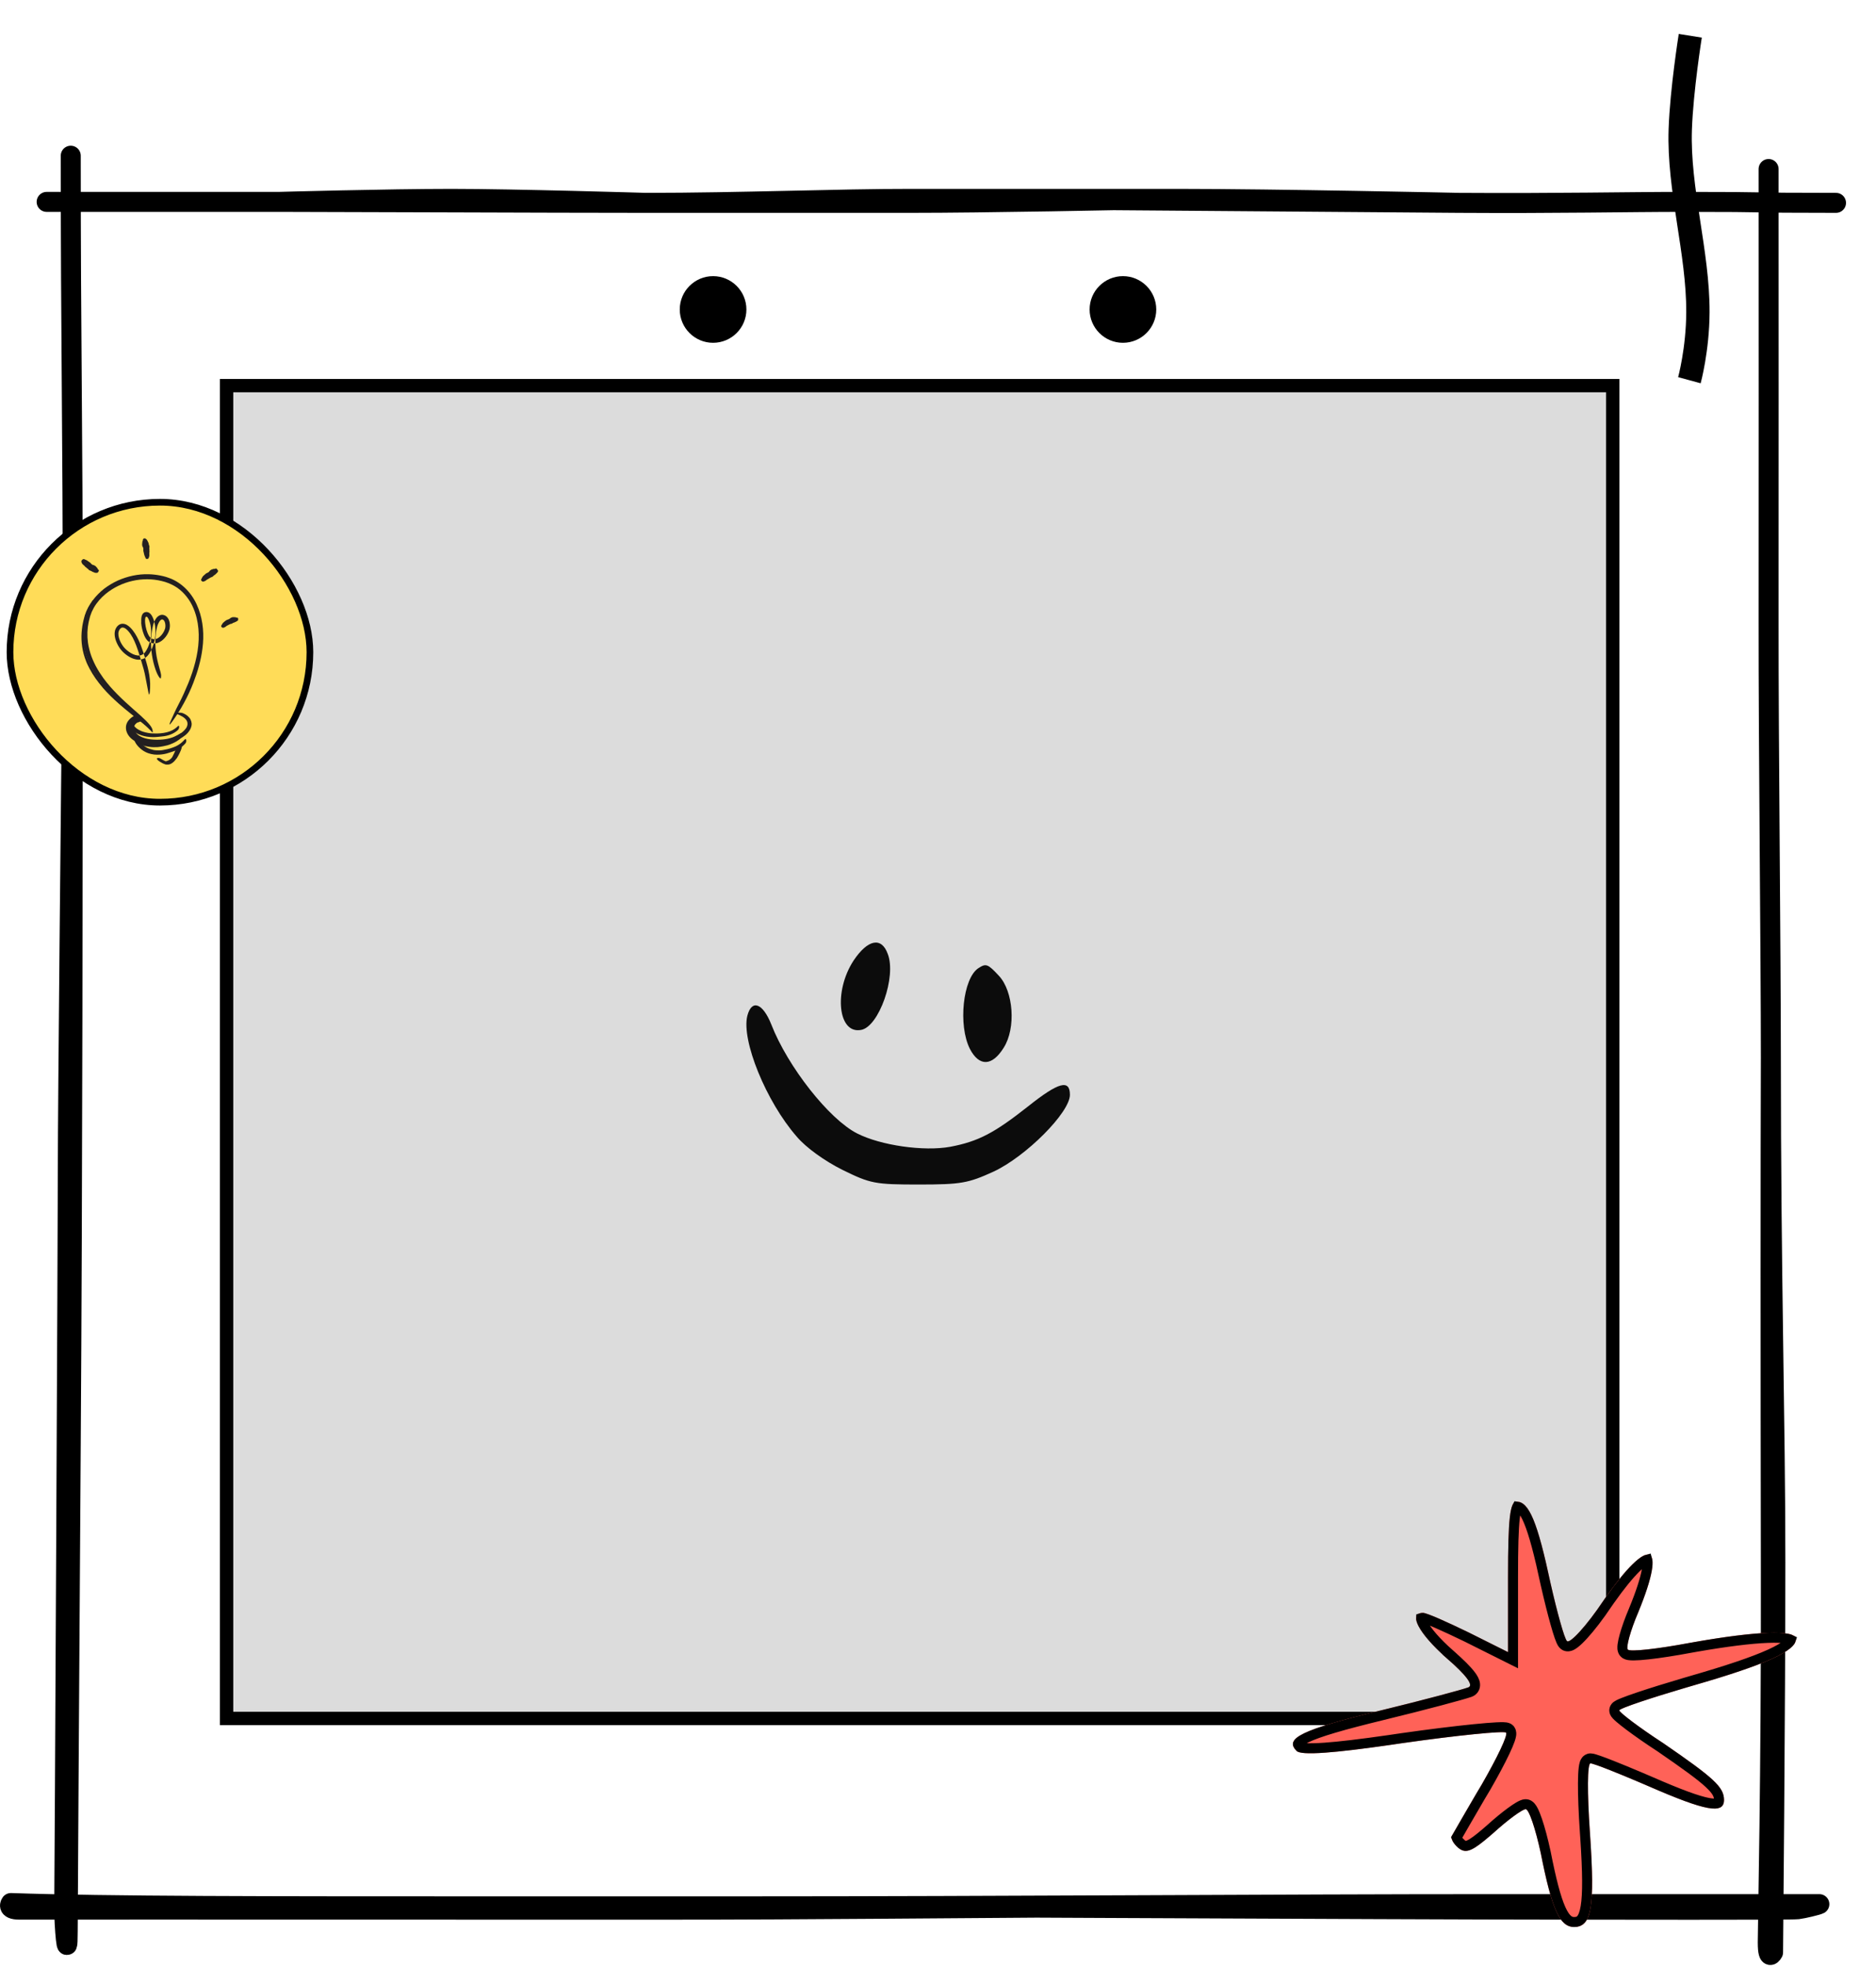<svg width="563" height="590" viewBox="0 0 563 590" fill="none" xmlns="http://www.w3.org/2000/svg">
<g filter="url(#filter0_d_1_938)">
<rect x="29" y="49.73" width="512" height="512" fill="white"/>
<path d="M30.232 36.73C30.232 93.782 30.84 116.711 30.84 177.386M30.84 177.386C30.84 238.06 30.746 348.647 30.232 422.972C29.718 497.298 29.32 569.643 29.32 569.643C29.32 580.141 28.195 567.752 28.277 562.167C28.38 555.184 29.363 356.526 29.363 339.184C29.363 321.841 30.232 233.559 30.84 177.386Z" stroke="black" stroke-width="6" stroke-miterlimit="10" stroke-linecap="round" stroke-linejoin="round"/>
<path d="M455.793 561.46C539.238 561.46 527.583 561.46 555 561.46C554.528 561.734 550.277 562.778 548.523 562.99C546.33 563.254 488.801 563.11 476.523 563.11C434.493 563.11 244.627 562.123 232.201 562.123M455.793 561.46C455.793 561.46 254.533 563.11 222.434 563.11C190.335 563.11 197.927 563.155 130.163 563.11C79.501 563.077 18.92 563.11 14.843 563.11C10.767 563.11 12.271 561.131 12.271 561.131C40.767 562.123 90.359 562.123 155.492 562.123C177.936 562.123 204.189 562.123 232.201 562.123M455.793 561.46C394.791 561.46 308.336 562.123 232.201 562.123" stroke="black" stroke-width="6" stroke-miterlimit="10" stroke-linecap="round" stroke-linejoin="round"/>
<path d="M540.447 307.402C540.447 373.796 541.8 415.57 541.8 458.981C541.8 502.393 541.109 575.937 541.109 575.937C541.109 575.937 539.517 579.036 539.517 572.98C539.517 566.924 540.558 523.87 540.447 461.996C540.335 400.122 540.34 335.287 540.447 307.402ZM540.447 307.402C540.446 276.103 539.724 212.171 539.767 176.594C539.814 136.701 539.767 79.251 539.767 40.73" stroke="black" stroke-width="6" stroke-miterlimit="10" stroke-linecap="round" stroke-linejoin="round"/>
<path d="M23 50.592C52.219 50.592 77.713 50.592 92.744 50.592M92.744 50.592C107.775 50.592 174.513 50.884 202.772 50.884M92.744 50.592C92.744 50.592 125.34 49.685 144.451 49.685C163.562 49.685 202.772 50.884 202.772 50.884M560 50.884C530.093 50.884 543.921 50.592 514.217 50.592C497.285 50.592 476.571 51.078 446.877 50.884M282.314 49.685C302.864 49.713 410.276 50.644 446.877 50.884M282.314 49.685C261.061 49.656 231.03 50.884 202.772 50.884M282.314 49.685C282.314 49.685 333.843 49.685 362.703 49.685M446.877 50.884C446.877 50.884 391.563 49.685 362.703 49.685M202.772 50.884C220.092 50.884 260.25 50.884 282.314 50.884C304.378 50.884 345.1 50.084 362.703 49.685" stroke="black" stroke-width="6" stroke-miterlimit="10" stroke-linecap="round" stroke-linejoin="round"/>
<rect x="77" y="105.73" width="416" height="400" fill="#494848" fill-opacity="0.19" stroke="black" stroke-width="4"/>
<g filter="url(#filter1_d_1_938)">
<rect x="10" y="136.73" width="90.011" height="90.011" rx="45.006" fill="#FFDC58" stroke="black" stroke-width="2"/>
<path fill-rule="evenodd" clip-rule="evenodd" d="M53.798 209.295C53.797 209.286 53.79 209.279 53.781 209.279C52.61 209.25 51.412 209.136 50.233 208.805C49.803 208.684 49.362 208.566 48.948 208.366C48.219 208.019 47.541 207.522 47.008 206.906C46.739 206.593 46.508 206.28 46.302 205.909C46.085 205.537 45.959 205.107 45.909 204.675C45.858 204.29 45.899 203.894 45.993 203.52C46.096 203.145 46.279 202.804 46.492 202.492C47.065 201.706 48.035 201.235 48.941 201.322C49.225 201.34 49.184 201.486 49.002 201.709C48.808 201.906 48.545 202.308 48.254 202.528C47.974 202.718 47.811 203.005 47.63 203.222C47.463 203.458 47.355 203.718 47.308 203.983C47.236 204.242 47.223 204.522 47.278 204.812C47.336 205.101 47.479 205.389 47.674 205.729C47.912 206.106 48.239 206.435 48.616 206.702C49.001 206.964 49.429 207.166 49.871 207.343C50.849 207.731 51.948 207.9 53.058 207.97C53.744 208.009 54.44 208.019 55.126 207.98C56.166 207.919 57.214 207.79 58.2 207.485C58.972 207.269 59.687 206.939 60.369 206.564C60.52 206.482 60.662 206.392 60.81 206.304C61.359 205.978 61.566 205.919 61.816 206.009C61.871 206.029 61.935 206.04 61.98 206.065C62.121 206.135 62.017 206.451 61.637 206.812C61.071 207.338 60.409 207.804 59.689 208.178C59.329 208.362 58.958 208.541 58.573 208.678C58.184 208.801 57.787 208.904 57.387 208.985C56.207 209.234 55 209.313 53.815 209.312C53.806 209.312 53.798 209.305 53.798 209.295Z" fill="#231F20"/>
<path fill-rule="evenodd" clip-rule="evenodd" d="M57.006 209.737C57.004 209.733 57 209.73 56.995 209.731C56.36 209.899 55.715 210.019 55.067 210.118C54.828 210.151 54.593 210.182 54.353 210.214C53.508 210.275 52.657 210.256 51.819 210.139C51.446 210.09 51.075 210.024 50.708 209.946C50.243 209.829 49.754 209.709 49.358 209.403C49.231 209.314 49.331 209.199 49.511 209.128C49.694 209.054 49.93 209.036 50.166 209.111C50.992 209.421 51.897 209.56 52.825 209.642C53.384 209.684 53.967 209.622 54.535 209.54C55.163 209.469 55.786 209.339 56.403 209.185C56.784 209.094 57.157 208.97 57.532 208.854L58.375 208.555C58.65 208.443 58.924 208.324 59.193 208.202C59.606 207.998 59.99 207.757 60.39 207.542L60.648 207.391C60.977 207.213 61.108 207.199 61.236 207.253C61.265 207.266 61.299 207.275 61.322 207.291C61.395 207.343 61.303 207.486 61.088 207.673C60.456 208.237 59.693 208.7 58.879 209.063C58.285 209.348 57.656 209.567 57.017 209.743C57.012 209.744 57.008 209.742 57.006 209.737Z" fill="#231F20"/>
<path fill-rule="evenodd" clip-rule="evenodd" d="M58.237 213.732C58.242 213.736 58.249 213.736 58.254 213.732C58.452 213.56 58.623 213.318 58.779 213.065C58.84 212.974 58.862 212.857 58.92 212.76C59.115 212.408 59.287 212.027 59.458 211.633C59.54 211.461 59.6 211.278 59.667 211.095C59.758 210.863 59.816 210.599 60.077 210.41C60.152 210.351 60.238 210.468 60.316 210.61C60.391 210.76 60.481 210.884 60.458 211.005C60.345 211.394 60.295 211.899 60.015 212.336C59.863 212.602 59.801 212.918 59.666 213.209C59.522 213.53 59.329 213.839 59.114 214.133C58.958 214.302 58.822 214.481 58.633 214.622C58.498 214.732 58.353 214.829 58.199 214.912L58.196 214.913C58.047 215.009 57.879 215.058 57.716 215.119C57.591 215.177 57.466 215.216 57.336 215.252C57.209 215.286 57.075 215.347 56.943 215.357C56.885 215.365 56.828 215.366 56.769 215.361C56.55 215.334 56.486 215.268 56.47 215.048C56.466 215.002 56.459 214.956 56.459 214.914C56.46 214.781 56.559 214.614 56.685 214.553C57.074 214.361 57.363 214.297 57.646 214.159C57.832 214.037 58.045 213.935 58.22 213.734C58.224 213.729 58.232 213.728 58.237 213.732Z" fill="#231F20"/>
<path fill-rule="evenodd" clip-rule="evenodd" d="M48.462 202.776C48.456 202.769 48.447 202.766 48.438 202.77C48.286 202.833 48.107 202.903 47.952 203.023C47.895 203.068 47.86 203.133 47.803 203.18C47.594 203.343 47.389 203.535 47.237 203.761C47.181 203.86 47.146 203.978 47.153 204.08C47.149 204.227 47.201 204.305 47.093 204.417C47.055 204.455 46.815 204.568 46.547 204.596C46.288 204.64 45.95 204.516 45.923 204.345C45.853 204.038 45.913 203.769 46.007 203.545C46.098 203.316 46.238 203.127 46.407 202.968C46.614 202.786 46.705 202.536 46.886 202.342C47.086 202.135 47.307 201.949 47.559 201.796C47.707 201.697 47.883 201.63 48.048 201.556C48.308 201.448 48.592 201.401 48.873 201.379C48.876 201.379 48.88 201.379 48.883 201.379C48.997 201.377 49.113 201.349 49.232 201.344C49.348 201.35 49.471 201.356 49.593 201.376C49.649 201.38 49.69 201.41 49.735 201.438C49.89 201.561 49.894 201.669 49.783 201.891C49.757 201.942 49.734 201.992 49.705 202.039C49.609 202.195 49.466 202.306 49.354 202.365C49.009 202.56 48.991 202.618 48.844 202.652C48.753 202.672 48.622 202.712 48.487 202.782C48.478 202.787 48.467 202.784 48.462 202.776Z" fill="#231F20"/>
<path fill-rule="evenodd" clip-rule="evenodd" d="M37.784 192.322C37.787 192.318 37.787 192.313 37.784 192.309C36.297 190.584 34.957 188.715 33.885 186.691C33.678 186.327 33.498 185.949 33.322 185.57C33.135 185.195 32.966 184.812 32.822 184.418C31.726 181.677 31.277 178.683 31.496 175.757C31.532 175.106 31.64 174.46 31.718 173.815C31.858 173.179 31.935 172.53 32.119 171.911C32.485 170.301 33.11 168.701 34.08 167.35C34.384 166.93 34.411 167.038 34.264 167.454C34.109 167.87 33.851 168.623 33.508 169.477C33.356 169.857 33.221 170.244 33.102 170.635C32.98 171.023 32.898 171.432 32.783 171.826C32.669 172.223 32.568 172.621 32.5 173.028C32.429 173.433 32.322 173.833 32.279 174.243C32.019 175.87 32 177.532 32.158 179.182C32.347 181.162 32.964 183.17 33.824 185.015C34.76 187.052 35.958 188.976 37.368 190.741C38.224 191.836 39.149 192.88 40.123 193.876C41.591 195.393 43.166 196.823 44.771 198.178C46.02 199.231 47.291 200.207 48.547 201.231C48.822 201.459 49.1 201.672 49.368 201.913C50.373 202.796 50.645 203.139 50.745 203.446C50.768 203.515 50.808 203.597 50.814 203.644C50.83 203.806 50.381 203.495 49.631 202.884C47.389 201.09 44.963 199.231 42.656 197.192C40.948 195.678 39.29 194.077 37.784 192.335C37.781 192.331 37.781 192.326 37.784 192.322Z" fill="#231F20"/>
<path fill-rule="evenodd" clip-rule="evenodd" d="M34.808 166.169C34.818 166.174 34.83 166.171 34.837 166.162C35.813 164.861 36.962 163.716 38.214 162.711C39.501 161.742 40.879 160.908 42.334 160.239C45.255 158.941 48.443 158.234 51.654 158.334C52.825 158.37 53.994 158.505 55.124 158.73C55.693 158.842 56.261 158.978 56.824 159.144C57.386 159.307 57.936 159.545 58.49 159.748C60.407 160.586 62.113 161.877 63.473 163.435C64.84 164.993 65.87 166.808 66.576 168.717C68.011 172.539 68.286 176.688 67.752 180.652C67.538 182.418 67.162 184.161 66.699 185.87C66.25 187.586 65.662 189.253 65.036 190.89C64.23 192.994 63.263 195.037 62.184 197.015C61.114 198.997 59.898 200.896 58.578 202.709C57.751 203.837 57.709 203.575 58.177 202.473C58.416 201.927 58.755 201.153 59.187 200.241C59.603 199.32 60.119 198.264 60.709 197.138C61.759 195.143 62.659 193.079 63.52 191.01C64.363 188.932 65.083 186.808 65.626 184.642C66.723 180.321 67.062 175.78 66.017 171.447C65.699 170.16 65.252 168.891 64.662 167.685C64.071 166.479 63.304 165.359 62.41 164.361C61.512 163.367 60.475 162.489 59.305 161.84C58.136 161.19 56.894 160.692 55.571 160.385C49.783 158.937 43.331 160.443 38.696 164.249C37.279 165.422 36.047 166.824 35.143 168.418C34.94 168.827 34.723 169.232 34.529 169.645L34.054 170.931C33.816 171.826 33.569 172.722 33.448 173.642L33.362 174.162L33.318 174.686L33.235 175.736L33.242 176.79L33.248 177.317L33.297 177.842C33.381 179.248 33.705 180.63 34.104 181.981C34.512 183.334 35.101 184.627 35.741 185.887C36.411 187.133 37.171 188.33 37.997 189.477C40.595 193.038 43.793 195.997 47.072 198.893C47.797 199.532 48.519 200.142 49.241 200.806C51.922 203.24 52.651 204.308 52.791 205.174C52.821 205.371 52.854 205.619 52.838 205.732C52.822 205.83 52.761 205.82 52.656 205.733C52.547 205.644 52.433 205.473 52.201 205.253C51.773 204.807 51.063 204.112 50.081 203.25C47.135 200.721 43.966 198.15 41.067 195.175C38.173 192.211 35.465 188.839 33.685 184.878C33.022 183.413 32.525 181.863 32.181 180.276C31.829 178.686 31.74 177.042 31.79 175.414C31.851 173.779 32.175 172.174 32.599 170.608C33.09 169.023 33.836 167.526 34.779 166.178C34.785 166.168 34.797 166.165 34.808 166.169Z" fill="#231F20"/>
<path fill-rule="evenodd" clip-rule="evenodd" d="M50.9 208.264C50.899 208.273 50.906 208.282 50.915 208.283C52.495 208.57 54.174 208.522 55.821 208.254C56.42 208.149 57.027 207.982 57.607 207.855C58.584 207.602 59.579 207.137 60.488 206.597C61.394 206.05 62.24 205.379 62.829 204.564C63.326 203.829 63.442 202.948 63.001 202.226C62.727 201.768 62.267 201.39 61.771 201.08C61.264 200.782 60.724 200.51 60.15 200.305C59.793 200.185 59.846 200.068 60.214 199.964C60.568 199.883 61.297 199.769 62.04 200.101C62.688 200.39 63.327 200.783 63.844 201.415C63.976 201.567 64.082 201.74 64.173 201.925C64.367 202.316 64.491 202.742 64.526 203.178C64.531 203.395 64.494 203.608 64.472 203.823C64.307 204.663 63.87 205.33 63.397 205.883C62.919 206.443 62.357 206.865 61.779 207.247C61.085 207.697 60.366 208.103 59.613 208.464C59.236 208.645 58.85 208.811 58.449 208.954C58.25 209.03 58.035 209.084 57.83 209.148L57.231 209.279C55.486 209.667 53.676 209.871 51.866 209.718C50.754 209.621 49.647 209.388 48.593 208.98C47.798 208.662 47.047 208.212 46.387 207.641C45.736 207.061 45.204 206.312 44.941 205.442C44.751 204.769 44.722 204.012 44.952 203.324C45.188 202.639 45.63 202.049 46.157 201.597C46.389 201.396 46.625 201.212 46.889 201.058C47.377 200.77 47.743 200.685 48 200.652C48.263 200.632 48.432 200.691 48.584 200.816C48.653 200.872 48.735 200.921 48.779 200.979C48.93 201.181 48.58 201.472 48.004 201.836C47.145 202.364 46.423 203.096 46.226 203.877C46.107 204.266 46.128 204.65 46.22 205.056C46.331 205.462 46.569 205.858 46.859 206.228C47.782 207.317 49.31 207.973 50.885 208.245C50.895 208.246 50.901 208.255 50.9 208.264Z" fill="#231F20"/>
<path fill-rule="evenodd" clip-rule="evenodd" d="M49.243 205.324C49.241 205.332 49.245 205.341 49.252 205.344C50.128 205.709 51.101 205.947 52.096 206.064C52.462 206.109 52.831 206.103 53.2 206.117C54.502 206.174 55.833 206.078 57.108 205.753C57.672 205.607 58.227 205.408 58.734 205.147C59.388 204.805 59.957 204.363 60.462 203.873C60.622 203.721 60.741 203.808 60.764 204.077C60.8 204.352 60.687 204.828 60.315 205.167C58.995 206.315 57.363 206.85 55.738 207.009C54.764 207.102 53.76 207.251 52.759 207.223C51.661 207.19 50.558 207.047 49.495 206.704C48.843 206.494 48.205 206.213 47.617 205.834C47.173 205.543 46.759 205.191 46.419 204.767C46.259 204.546 46.1 204.326 45.981 204.079C45.845 203.858 45.745 203.505 45.752 203.206C45.758 202.719 45.944 202.287 46.182 201.926C46.424 201.565 46.728 201.259 47.078 201.01C47.229 200.897 47.387 200.797 47.561 200.712C48.225 200.416 48.529 200.531 48.678 200.793C48.713 200.854 48.755 200.912 48.772 200.972C48.819 201.174 48.604 201.359 48.284 201.535C47.797 201.791 47.338 202.212 47.089 202.647C46.964 202.862 46.909 203.072 46.922 203.211C46.923 203.283 46.945 203.338 46.973 203.397C47.007 203.469 47.1 203.619 47.157 203.728C47.591 204.407 48.353 204.949 49.234 205.304C49.242 205.307 49.246 205.316 49.243 205.324Z" fill="#231F20"/>
<path fill-rule="evenodd" clip-rule="evenodd" d="M52.818 211.012C52.817 211.022 52.823 211.03 52.832 211.033C53.647 211.222 54.534 211.25 55.417 211.171C55.744 211.148 56.061 211.057 56.386 211.004C57.534 210.817 58.668 210.459 59.754 209.984C60.23 209.762 60.686 209.491 61.099 209.182C61.644 208.792 62.078 208.309 62.526 207.86C62.677 207.724 62.812 207.808 62.876 208.066C62.906 208.193 62.931 208.38 62.893 208.574C62.849 208.753 62.762 208.952 62.624 209.129C61.589 210.283 60.301 211.11 58.874 211.546C58.019 211.791 57.168 212.147 56.267 212.303C55.283 212.482 54.269 212.544 53.258 212.443C52.637 212.377 52.013 212.23 51.427 212.022C50.54 211.696 49.702 211.196 49.007 210.544C48.464 210.046 47.965 209.485 47.606 208.827C47.533 208.68 47.461 208.536 47.4 208.382C47.22 207.796 47.322 207.572 47.569 207.39C47.625 207.348 47.676 207.3 47.73 207.272C47.904 207.181 48.167 207.356 48.396 207.675C48.732 208.15 49.025 208.599 49.359 209.01C49.694 209.419 50.089 209.772 50.536 210.071C51.19 210.51 51.999 210.831 52.803 210.992C52.813 210.994 52.819 211.003 52.818 211.012Z" fill="#231F20"/>
<path fill-rule="evenodd" clip-rule="evenodd" d="M49.378 172.873C49.387 172.871 49.392 172.863 49.392 172.854C49.37 172.548 49.369 172.233 49.386 171.911L49.422 171.407L49.483 171.043C49.518 170.912 49.565 170.785 49.605 170.656C49.778 170.136 50.182 169.798 50.661 169.699C51.145 169.603 51.649 169.769 52.037 170.122C52.131 170.214 52.229 170.308 52.307 170.412C52.393 170.516 52.475 170.617 52.511 170.685C52.609 170.839 52.688 170.991 52.762 171.143C52.91 171.445 53.024 171.743 53.126 172.04C53.318 172.64 53.479 173.261 53.552 173.878C53.858 176.346 53.487 178.834 52.407 181.069C52.209 181.476 51.977 181.87 51.721 182.252C51.591 182.444 51.417 182.638 51.264 182.828C51.082 183.003 50.897 183.181 50.688 183.332C49.837 183.948 48.697 184.111 47.763 183.889C46.923 183.717 46.178 183.361 45.502 182.936C44.825 182.505 44.216 182.005 43.666 181.423C43.106 180.823 42.672 180.164 42.306 179.463C41.945 178.763 41.648 178.022 41.498 177.221C41.352 176.43 41.325 175.542 41.712 174.719C41.896 174.32 42.148 173.961 42.515 173.659C42.874 173.357 43.377 173.181 43.853 173.196C44.821 173.228 45.549 173.811 46.099 174.343C46.666 174.895 47.136 175.522 47.546 176.173C48.997 178.494 49.807 181.098 50.577 183.598C51.08 185.212 51.521 186.87 51.802 188.564C51.934 189.412 52.035 190.267 52.062 191.127C52.088 191.986 52.044 192.845 51.963 193.695C51.834 194.756 51.677 194.586 51.512 193.694C51.421 193.218 51.302 192.6 51.164 191.882C51 191.142 50.836 190.289 50.678 189.36C50.397 187.713 49.928 186.1 49.425 184.476C48.935 182.834 48.446 181.202 47.852 179.647C47.256 178.098 46.532 176.578 45.488 175.399C45.23 175.106 44.94 174.827 44.666 174.64C44.383 174.453 44.08 174.337 43.824 174.338C43.566 174.331 43.342 174.423 43.124 174.633C42.907 174.844 42.722 175.161 42.629 175.467C42.387 176.244 42.573 177.24 42.94 178.138C43.305 179.043 43.851 179.927 44.516 180.622C45.211 181.325 46.047 181.931 46.933 182.333C47.814 182.714 48.788 182.896 49.549 182.54C49.97 182.357 50.332 182.035 50.631 181.631C50.935 181.191 51.204 180.712 51.426 180.21C51.859 179.199 52.147 178.109 52.27 177.001C52.404 175.893 52.376 174.766 52.18 173.682C52.069 173.146 51.923 172.617 51.716 172.111C51.613 171.861 51.497 171.623 51.366 171.417C51.257 171.247 51.202 171.181 51.074 171.108C50.924 171.023 50.735 171.113 50.675 171.27C50.642 171.343 50.614 171.426 50.602 171.501C50.575 171.626 50.545 171.807 50.539 171.965C50.507 172.628 50.582 173.325 50.711 174.004C50.843 174.683 51.03 175.357 51.293 175.989C51.549 176.604 51.898 177.25 52.343 177.558C52.712 177.784 53.167 177.894 53.604 177.812C54.047 177.737 54.481 177.5 54.862 177.187C55.62 176.555 56.228 175.651 56.519 174.712C56.662 174.268 56.666 173.757 56.602 173.273C56.533 172.796 56.359 172.321 56.073 172.078C55.778 171.833 55.483 171.836 55.172 172.131C54.859 172.431 54.603 172.885 54.41 173.348C54.251 173.711 54.159 174.08 54.067 174.488C53.965 174.883 53.896 175.286 53.83 175.688C53.712 176.494 53.64 177.305 53.623 178.117C53.586 179.741 53.709 181.363 53.991 182.963C54.115 183.668 54.27 184.351 54.446 185.048C54.767 186.344 55.043 187.176 55.193 187.779C55.349 188.379 55.374 188.753 55.329 189.089C55.307 189.242 55.305 189.435 55.267 189.537C55.167 189.878 54.397 188.978 53.707 187.037C52.708 184.165 52.208 181.021 52.345 177.818C52.388 177.019 52.463 176.215 52.597 175.414C52.673 175.016 52.718 174.611 52.814 174.212L52.946 173.605C53.004 173.375 53.072 173.169 53.148 172.958C53.304 172.541 53.489 172.131 53.76 171.716C54.031 171.32 54.393 170.834 55.181 170.572C55.556 170.487 55.974 170.479 56.328 170.651C56.701 170.773 56.967 171.002 57.184 171.243C57.615 171.736 57.776 172.254 57.887 172.737C58.024 173.465 58.042 174.132 57.857 174.902C57.663 175.603 57.355 176.2 56.982 176.757C56.606 177.309 56.157 177.815 55.602 178.244C55.05 178.665 54.361 179.026 53.547 179.09C53.349 179.12 53.138 179.084 52.936 179.075C52.734 179.049 52.538 178.985 52.342 178.934C52.158 178.86 51.981 178.772 51.804 178.684C51.605 178.568 51.434 178.427 51.29 178.287C50.743 177.715 50.462 177.12 50.212 176.528C49.743 175.343 49.463 174.15 49.365 172.893C49.365 172.884 49.37 172.876 49.378 172.873Z" fill="#231F20"/>
<path fill-rule="evenodd" clip-rule="evenodd" d="M74.022 174.371C74.008 174.48 73.864 174.432 73.641 174.3C73.57 174.258 73.401 174.085 73.396 174.042C73.384 173.959 73.375 173.876 73.38 173.805C73.38 173.762 73.662 173.311 73.762 173.153C73.856 172.998 73.978 172.873 74.111 172.761C74.375 172.526 74.658 172.308 74.957 172.109C75.024 172.066 75.098 172.034 75.178 172.014C75.455 171.949 75.694 171.826 75.93 171.683C75.97 171.66 76.016 171.648 76.038 171.589C76.068 171.481 76.778 171.199 76.886 171.212C77.146 171.223 77.393 171.21 77.645 171.241C77.68 171.246 77.713 171.22 77.754 171.27C77.846 171.384 77.913 171.353 77.987 171.353C78.089 171.351 78.192 171.362 78.295 171.396C78.346 171.412 78.4 171.479 78.451 171.531C78.497 171.578 78.485 171.764 78.473 171.785C78.436 171.847 78.475 171.931 78.484 172.007C78.491 172.06 78.476 172.11 78.438 172.148C78.399 172.187 78.341 172.241 78.28 172.295C78.103 172.451 77.868 172.579 77.648 172.665C77.475 172.733 77.3 172.815 77.267 172.841C77.195 172.89 77.098 172.858 77.021 172.901C76.986 172.92 76.947 172.943 76.906 172.967C76.713 173.081 76.518 173.272 76.298 173.226C76.289 173.224 76.279 173.222 76.27 173.219C76.239 173.211 76.221 173.228 76.201 173.24C76.03 173.347 75.835 173.411 75.645 173.495C75.55 173.541 75.468 173.608 75.381 173.666C75.365 173.676 75.34 173.675 75.32 173.68C75.296 173.686 75.267 173.688 75.248 173.703C75.046 173.848 74.806 173.954 74.636 174.146C74.595 174.186 74.303 174.279 74.261 174.335C74.237 174.365 74.028 174.326 74.022 174.371Z" fill="#231F20"/>
<path fill-rule="evenodd" clip-rule="evenodd" d="M68.032 160.518C68.017 160.63 67.865 160.579 67.632 160.445C67.558 160.402 67.383 160.224 67.376 160.18C67.363 160.093 67.352 160.007 67.354 159.932C67.354 159.887 67.624 159.405 67.715 159.23C67.801 159.062 67.918 158.925 68.045 158.801C68.304 158.549 68.581 158.318 68.856 158.097C68.917 158.048 68.988 158.011 69.066 157.989C69.335 157.909 69.55 157.76 69.744 157.585C69.776 157.556 69.817 157.538 69.822 157.471C69.833 157.362 70.385 156.952 70.475 156.932C70.707 156.883 70.916 156.801 71.136 156.732C71.169 156.724 71.184 156.689 71.245 156.722C71.387 156.801 71.427 156.742 71.49 156.712C71.576 156.669 71.665 156.631 71.77 156.612C71.822 156.602 71.909 156.636 71.985 156.658C72.055 156.677 72.167 156.852 72.17 156.879C72.177 156.957 72.266 157.011 72.323 157.076C72.343 157.098 72.368 157.126 72.381 157.146C72.675 157.539 71.944 158.093 71.587 158.429C71.524 158.489 71.477 158.534 71.462 158.552C71.43 158.591 71.369 158.591 71.317 158.602C71.292 158.609 70.809 159.065 70.788 159.074C70.666 159.134 70.584 159.25 70.405 159.222C70.37 159.217 70.351 159.236 70.331 159.253C70.154 159.394 69.943 159.481 69.743 159.584C69.642 159.637 69.561 159.716 69.469 159.78C69.452 159.793 69.425 159.79 69.404 159.797C69.378 159.804 69.347 159.806 69.327 159.823C69.127 159.997 68.863 160.092 68.686 160.295C68.643 160.336 68.329 160.426 68.285 160.484C68.259 160.514 68.038 160.472 68.032 160.518Z" fill="#231F20"/>
<path fill-rule="evenodd" clip-rule="evenodd" d="M59.981 213.647C59.974 213.644 59.966 213.646 59.962 213.652C59.635 214.118 59.246 214.587 58.73 214.953C58.535 215.078 58.351 215.228 58.125 215.306C57.736 215.467 57.279 215.508 56.883 215.445C56.482 215.384 56.118 215.248 55.792 215.071C55.503 214.916 55.223 214.756 54.957 214.584C54.788 214.47 54.615 214.362 54.459 214.233C54.31 214.096 54.183 213.933 54.078 213.755C54.014 213.642 54.132 213.55 54.323 213.496C54.75 213.383 55.155 213.631 55.531 213.863C55.948 214.122 56.367 214.339 56.783 214.5C57.165 214.637 57.524 214.532 57.873 214.339C58.254 214.132 58.593 213.79 58.885 213.384C59.069 213.137 59.232 212.862 59.389 212.583C59.621 212.154 59.855 211.711 60.058 211.254C60.212 210.897 60.317 210.516 60.486 210.152C60.523 210.072 60.552 209.988 60.596 209.91C60.778 209.63 60.924 209.597 61.186 209.704C61.242 209.727 61.297 209.742 61.342 209.765C61.478 209.829 61.606 210.08 61.554 210.297C61.407 210.948 61.136 211.556 60.811 212.199C60.575 212.673 60.309 213.157 60 213.643C59.996 213.649 59.987 213.651 59.981 213.647Z" fill="#231F20"/>
<path fill-rule="evenodd" clip-rule="evenodd" d="M51.58 153.47C51.649 153.568 51.514 153.657 51.271 153.738C51.193 153.764 50.956 153.768 50.919 153.741C50.85 153.689 50.78 153.637 50.728 153.583C50.7 153.549 50.51 153.024 50.418 152.852C50.336 152.684 50.292 152.514 50.256 152.344C50.184 151.998 50.078 151.659 50.017 151.316C50.002 151.24 50.004 151.162 50.017 151.082C50.068 150.805 50.02 150.541 49.932 150.285C49.917 150.242 49.916 150.195 49.853 150.163C49.829 150.152 49.802 150.107 49.774 150.043C49.571 149.574 49.67 149.047 49.735 148.54C49.739 148.503 49.712 148.472 49.766 148.428C49.89 148.323 49.846 148.257 49.855 148.178C49.856 148.151 49.858 148.123 49.86 148.095C49.873 147.928 49.961 147.785 50.061 147.651C50.105 147.593 50.231 147.586 50.254 147.597C50.312 147.631 50.371 147.577 50.425 147.559C50.443 147.552 50.468 147.544 50.485 147.542C50.514 147.537 50.664 147.633 50.816 147.746C51.069 147.932 51.231 148.217 51.357 148.504C51.454 148.725 51.559 148.956 51.587 149.002C51.645 149.096 51.607 149.219 51.642 149.324C51.713 149.536 51.831 149.887 51.831 149.909C51.838 150.059 51.913 150.2 51.805 150.37C51.785 150.403 51.796 150.432 51.803 150.462C51.858 150.714 51.839 150.979 51.835 151.239C51.832 151.372 51.862 151.501 51.863 151.634C51.863 151.657 51.845 151.683 51.838 151.708C51.828 151.739 51.813 151.77 51.815 151.8C51.837 152.111 51.777 152.426 51.824 152.732C51.833 152.803 51.702 153.149 51.718 153.229C51.727 153.275 51.55 153.432 51.58 153.47Z" fill="#231F20"/>
<path fill-rule="evenodd" clip-rule="evenodd" d="M31.451 154.561C31.318 154.544 31.386 154.367 31.58 154.107C31.641 154.025 31.878 153.828 31.929 153.82C32.028 153.801 32.124 153.785 32.203 153.783C32.249 153.787 32.701 154.027 32.873 154.078C33.033 154.136 33.164 154.224 33.289 154.321L34.088 154.878C34.148 154.92 34.198 154.975 34.242 155.041C34.392 155.271 34.606 155.417 34.841 155.53C34.88 155.549 34.913 155.581 34.977 155.558C35.077 155.522 35.689 155.885 35.751 155.969C35.899 156.174 36.07 156.347 36.233 156.535C36.256 156.562 36.298 156.563 36.293 156.633C36.281 156.794 36.356 156.81 36.413 156.856C36.493 156.921 36.569 156.993 36.632 157.087C36.663 157.133 36.663 157.229 36.671 157.311C36.679 157.386 36.546 157.56 36.52 157.572C36.446 157.608 36.425 157.714 36.382 157.795C36.367 157.821 36.348 157.856 36.334 157.877C36.301 157.92 35.616 157.953 35.562 157.92C35.556 157.917 35.357 157.836 35.144 157.749C34.931 157.663 34.708 157.575 34.658 157.562C34.606 157.549 34.58 157.494 34.546 157.45C34.532 157.433 33.87 157.179 33.847 157.158C33.731 157.069 33.576 157.036 33.523 156.849C33.513 156.812 33.484 156.802 33.459 156.789C33.233 156.668 33.05 156.484 32.862 156.309C32.764 156.221 32.648 156.155 32.543 156.075C32.525 156.061 32.518 156.031 32.504 156.01C32.487 155.984 32.476 155.948 32.452 155.931C32.203 155.74 32.015 155.48 31.753 155.298C31.689 155.258 31.556 154.9 31.487 154.853C31.445 154.827 31.502 154.568 31.451 154.561Z" fill="#231F20"/>
</g>
<path d="M516 104.11C516 104.11 518.499 94.923 518.554 83.769C518.642 65.766 512.643 46.843 513.257 28.851C513.661 16.987 516.264 0.73 516.264 0.73" stroke="black" stroke-width="7"/>
<g filter="url(#filter2_d_1_938)">
<path d="M461.568 455.468V478.059L449.782 472.166C443.299 469.023 437.21 466.272 436.031 466.272C431.513 466.272 434.656 472.362 443.103 479.827C449.192 485.13 451.353 488.077 449.585 488.666C448.014 489.256 436.424 492.399 423.459 495.541C399.298 501.435 394.387 503.988 398.119 507.721C399.494 509.096 408.923 508.506 429.942 505.363C446.442 503.006 460.389 501.631 460.979 502.22C461.568 503.006 458.228 509.881 453.71 517.739C448.996 525.596 445.067 532.668 444.674 533.257C444.281 534.043 445.264 535.615 446.639 536.793C448.996 538.758 450.96 537.775 457.246 532.275C461.568 528.346 465.89 525.203 466.872 525.203C467.854 525.203 469.818 531.097 471.39 538.365C474.729 555.258 477.086 560.562 481.408 560.562C486.712 560.562 487.694 554.472 486.122 531.882C485.337 520.489 485.337 511.453 486.319 511.453C487.301 511.453 495.159 514.596 503.802 518.328C520.892 525.793 526.392 526.775 526.392 522.453C526.392 518.525 523.249 515.774 508.123 505.363C500.855 500.649 494.962 496.131 494.962 495.541C494.962 494.952 504.98 491.613 517.159 488.077C538.964 481.791 548 477.666 548 474.13C548 471.183 535.624 471.773 515.981 475.309C506.552 477.076 498.105 478.059 497.516 477.273C496.926 476.684 498.302 471.576 500.659 466.076C509.498 444.664 503.998 442.7 490.248 462.54C485.14 470.201 480.033 475.701 479.247 474.719C478.461 473.933 476.301 466.076 474.336 457.433C470.408 438.968 467.854 432.878 464.122 432.878C462.157 432.878 461.568 437.986 461.568 455.468Z" fill="#FF6258"/>
<path d="M481.408 559.062C482.412 559.062 483.014 558.793 483.478 558.266C484.014 557.657 484.524 556.523 484.863 554.451C485.5 550.565 485.426 544.176 484.766 534.06L484.626 531.987V531.986C484.232 526.269 484.033 521.12 484.058 517.385C484.07 515.527 484.138 513.972 484.274 512.86C484.341 512.318 484.433 511.796 484.577 511.376C484.646 511.175 484.762 510.893 484.963 510.635C485.166 510.375 485.613 509.953 486.319 509.953C486.686 509.953 487.115 510.068 487.41 510.153C487.775 510.257 488.227 510.406 488.744 510.586C489.782 510.949 491.148 511.467 492.739 512.096C495.129 513.041 498.056 514.247 501.196 515.581L504.396 516.951L504.402 516.954C512.971 520.696 518.462 522.732 521.774 523.334C523.472 523.643 524.267 523.507 524.584 523.345C524.688 523.292 524.892 523.199 524.892 522.454C524.892 521.702 524.749 521.044 524.348 520.308C523.926 519.536 523.19 518.626 521.91 517.44C519.33 515.049 514.863 511.824 507.278 506.603C503.63 504.236 500.322 501.915 497.915 500.104C496.711 499.198 495.716 498.406 495.012 497.792C494.664 497.489 494.359 497.206 494.13 496.959C494.018 496.839 493.892 496.693 493.786 496.536C493.733 496.457 493.665 496.345 493.605 496.209C493.566 496.119 493.504 495.962 493.477 495.759L493.462 495.542L493.474 495.351C493.526 494.926 493.739 494.64 493.828 494.531C493.954 494.377 494.087 494.267 494.173 494.203C494.349 494.07 494.55 493.957 494.725 493.866C495.089 493.676 495.583 493.462 496.161 493.231C497.33 492.764 498.994 492.17 501.017 491.492C504.562 490.303 509.27 488.834 514.479 487.298L516.741 486.636L516.744 486.635C527.637 483.495 535.259 480.917 540.138 478.706C542.585 477.597 544.255 476.618 545.292 475.761C546.085 475.105 546.366 474.64 546.458 474.358C546.278 474.267 545.964 474.148 545.455 474.042C544.171 473.777 542.157 473.678 539.416 473.788C534.31 473.991 527.025 474.898 518.062 476.463L516.246 476.785C511.511 477.672 507.007 478.366 503.597 478.74C501.896 478.926 500.433 479.037 499.337 479.046C498.796 479.051 498.292 479.032 497.874 478.97C497.667 478.94 497.429 478.892 497.198 478.807C497.022 478.742 496.687 478.597 496.406 478.281C496.168 478.022 496.052 477.741 495.993 477.548C495.927 477.333 495.901 477.124 495.889 476.951C495.865 476.605 495.891 476.227 495.938 475.858C496.034 475.109 496.246 474.166 496.537 473.116C497.122 471.007 498.076 468.298 499.272 465.504V465.503C501.467 460.188 502.733 456.166 503.218 453.438C503.463 452.06 503.487 451.125 503.395 450.558C503.376 450.444 503.353 450.36 503.335 450.298C503.207 450.332 502.989 450.41 502.657 450.598C501.979 450.984 501.082 451.688 499.97 452.782C497.893 454.822 495.249 458.036 492.114 462.488L491.48 463.395C488.901 467.262 486.308 470.607 484.235 472.881C483.207 474.01 482.259 474.929 481.474 475.512C481.097 475.792 480.653 476.075 480.189 476.222C479.773 476.354 478.828 476.506 478.144 475.735C477.851 475.422 477.649 475 477.523 474.721C477.36 474.359 477.187 473.908 477.009 473.398C476.65 472.373 476.236 471.013 475.79 469.428C474.897 466.254 473.86 462.103 472.874 457.765L472.871 457.755L472.869 457.745C470.904 448.507 469.307 442.495 467.771 438.808C467.001 436.962 466.296 435.822 465.658 435.158C465.159 434.638 464.736 434.444 464.344 434.394C464.322 434.435 464.296 434.487 464.267 434.554C464.031 435.088 463.792 436.083 463.599 437.787C463.217 441.152 463.068 446.716 463.068 455.468V480.486L460.897 479.4L449.127 473.515C445.894 471.948 442.771 470.484 440.318 469.416C439.09 468.88 438.046 468.452 437.249 468.16C436.849 468.013 436.531 467.908 436.292 467.841C436.113 467.791 436.026 467.778 436.007 467.774C435.715 467.776 435.549 467.813 435.469 467.84C435.458 468.024 435.513 468.552 436.036 469.558C437.185 471.768 439.917 475.01 444.096 478.703L444.095 478.704C447.143 481.359 449.315 483.511 450.5 485.127C451.064 485.896 451.57 486.757 451.665 487.617C451.718 488.096 451.652 488.657 451.312 489.167C450.991 489.648 450.534 489.921 450.111 490.071H450.112C450.101 490.075 450.09 490.078 450.078 490.083C450.072 490.085 450.066 490.087 450.06 490.089H450.059C449.107 490.434 445.765 491.378 441.18 492.596C436.455 493.851 430.306 495.425 423.812 497H423.812C411.693 499.955 404.594 502.032 400.985 503.79C400.098 504.222 399.484 504.606 399.078 504.94C398.668 505.277 398.547 505.498 398.515 505.586C398.499 505.63 398.484 505.676 398.537 505.809C398.604 505.977 398.771 506.241 399.128 506.606C399.165 506.622 399.246 506.653 399.389 506.689C399.694 506.767 400.156 506.836 400.811 506.877C402.117 506.96 404.003 506.922 406.557 506.74C411.016 506.421 417.367 505.673 425.919 504.439L429.72 503.879L429.729 503.878C437.995 502.698 445.629 501.762 451.277 501.195C454.098 500.911 456.441 500.718 458.126 500.633C458.964 500.591 459.668 500.574 460.198 500.59C460.458 500.598 460.718 500.615 460.946 500.651C461.059 500.669 461.204 500.697 461.355 500.747C461.47 500.784 461.77 500.891 462.039 501.16L462.114 501.235L462.179 501.321C462.463 501.7 462.524 502.104 462.54 502.331C462.558 502.581 462.534 502.822 462.503 503.023C462.439 503.427 462.307 503.886 462.146 504.358C461.818 505.315 461.287 506.552 460.615 507.97C459.266 510.818 457.281 514.538 455.011 518.487L454.997 518.51L453.276 521.401C451.603 524.233 450.087 526.855 448.873 528.97C447.561 531.256 446.557 533.023 446.118 533.763C446.148 533.849 446.202 533.971 446.293 534.128C446.56 534.591 447.027 535.15 447.61 535.651C448.072 536.034 448.39 536.168 448.644 536.208C448.892 536.248 449.258 536.226 449.868 535.959C451.023 535.454 452.612 534.281 455.124 532.129L456.259 531.146C458.445 529.16 460.638 527.365 462.425 526.056C463.318 525.402 464.132 524.853 464.806 524.46C465.141 524.265 465.467 524.093 465.768 523.965C466.021 523.858 466.431 523.704 466.872 523.704C467.705 523.704 468.232 524.274 468.421 524.493C468.681 524.795 468.906 525.17 469.102 525.545C469.5 526.311 469.916 527.358 470.33 528.576C471.164 531.028 472.062 534.377 472.855 538.047L472.858 538.061L472.861 538.074C474.533 546.532 475.931 551.922 477.398 555.183C478.128 556.805 478.822 557.775 479.47 558.334C480.071 558.854 480.679 559.062 481.408 559.062Z" stroke="black" stroke-width="3"/>
</g>
<circle cx="223" cy="82.878" r="10" fill="black"/>
<circle cx="346" cy="82.878" r="10" fill="black"/>
<path d="M265.156 278.292C259.156 287.492 260.489 300.425 267.422 299.092C272.756 298.158 278.089 283.092 275.422 276.292C273.556 271.092 269.422 271.892 265.156 278.292Z" fill="#0C0C0C"/>
<path d="M302.623 280.558C297.956 283.625 296.49 297.758 300.09 304.825C302.89 310.158 306.756 310.025 310.223 304.425C313.956 298.558 313.156 287.491 308.756 282.825C305.423 279.225 304.89 279.091 302.623 280.558Z" fill="#0C0C0C"/>
<path d="M233.288 294.825C231.421 302.158 238.888 320.558 248.088 331.091C250.888 334.425 256.488 338.425 261.821 341.091C270.221 345.225 271.555 345.491 284.755 345.491C297.421 345.491 299.555 345.091 307.155 341.625C316.888 337.091 330.088 323.891 330.088 318.558C330.088 313.891 326.755 314.691 317.555 322.025C307.421 330.025 302.621 332.558 294.221 334.158C286.221 335.625 273.288 333.758 266.221 330.158C257.821 325.891 245.421 310.158 240.488 297.491C237.955 291.091 234.621 289.758 233.288 294.825Z" fill="#0C0C0C"/>
</g>
<defs>
<filter id="filter0_d_1_938" x="-0.001" y="0.177" width="563" height="589.553" filterUnits="userSpaceOnUse" color-interpolation-filters="sRGB">
<feFlood flood-opacity="0" result="BackgroundImageFix"/>
<feColorMatrix in="SourceAlpha" type="matrix" values="0 0 0 0 0 0 0 0 0 0 0 0 0 0 0 0 0 0 127 0" result="hardAlpha"/>
<feOffset dx="-9" dy="10"/>
<feComposite in2="hardAlpha" operator="out"/>
<feColorMatrix type="matrix" values="0 0 0 0 0 0 0 0 0 0 0 0 0 0 0 0 0 0 0.44 0"/>
<feBlend mode="normal" in2="BackgroundImageFix" result="effect1_dropShadow_1_938"/>
<feBlend mode="normal" in="SourceGraphic" in2="effect1_dropShadow_1_938" result="shape"/>
</filter>
<filter id="filter1_d_1_938" x="9" y="135.73" width="94.011" height="96.011" filterUnits="userSpaceOnUse" color-interpolation-filters="sRGB">
<feFlood flood-opacity="0" result="BackgroundImageFix"/>
<feColorMatrix in="SourceAlpha" type="matrix" values="0 0 0 0 0 0 0 0 0 0 0 0 0 0 0 0 0 0 127 0" result="hardAlpha"/>
<feOffset dx="2" dy="4"/>
<feComposite in2="hardAlpha" operator="out"/>
<feColorMatrix type="matrix" values="0 0 0 0 0 0 0 0 0 0 0 0 0 0 0 0 0 0 1 0"/>
<feBlend mode="normal" in2="BackgroundImageFix" result="effect1_dropShadow_1_938"/>
<feBlend mode="normal" in="SourceGraphic" in2="effect1_dropShadow_1_938" result="shape"/>
</filter>
<filter id="filter2_d_1_938" x="397" y="432.878" width="151" height="135.448" filterUnits="userSpaceOnUse" color-interpolation-filters="sRGB">
<feFlood flood-opacity="0" result="BackgroundImageFix"/>
<feColorMatrix in="SourceAlpha" type="matrix" values="0 0 0 0 0 0 0 0 0 0 0 0 0 0 0 0 0 0 127 0" result="hardAlpha"/>
<feOffset dy="7.765"/>
<feComposite in2="hardAlpha" operator="out"/>
<feColorMatrix type="matrix" values="0 0 0 0 0.745 0 0 0 0 0.749 0 0 0 0 0.706 0 0 0 1 0"/>
<feBlend mode="normal" in2="BackgroundImageFix" result="effect1_dropShadow_1_938"/>
<feBlend mode="normal" in="SourceGraphic" in2="effect1_dropShadow_1_938" result="shape"/>
</filter>
</defs>
</svg>

